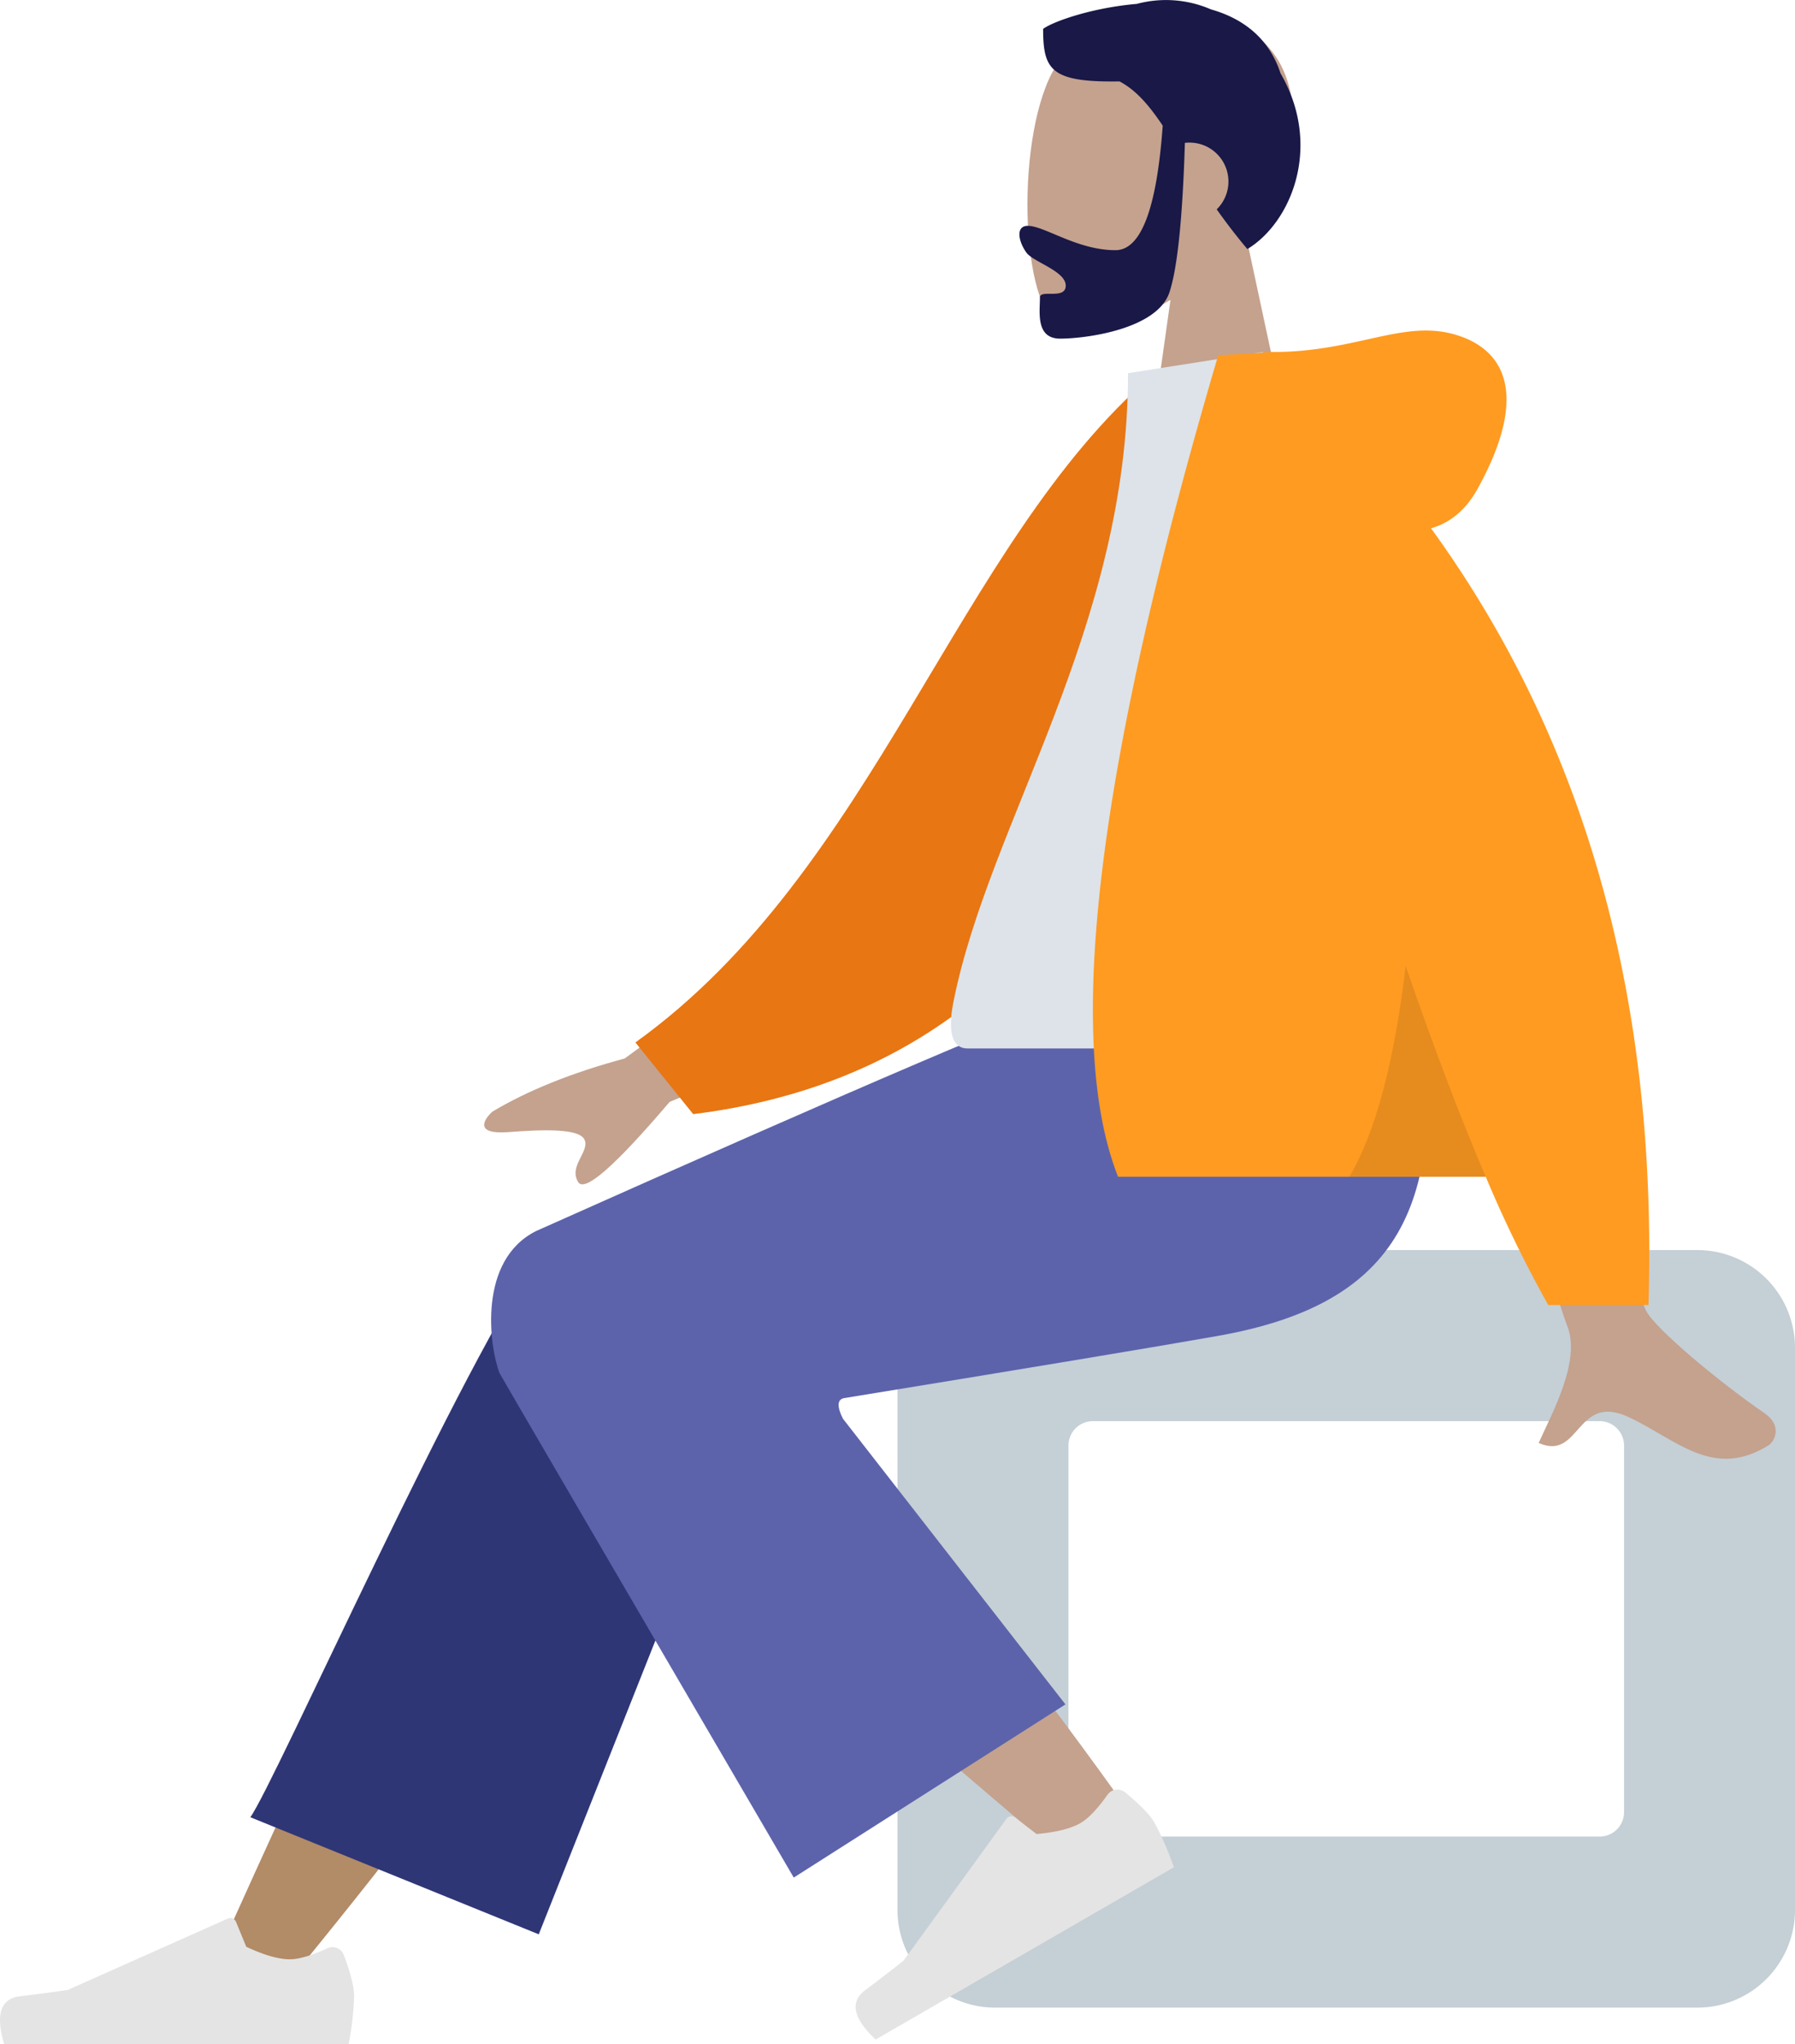 <svg xmlns="http://www.w3.org/2000/svg" width="456.877" height="520" viewBox="0 0 456.877 520">
  <g id="humaaans_sitting-8" data-name="humaaans/sitting-8" transform="translate(-9 -48.38)">
    <g id="A-Human_Sitting" data-name="A-Human/Sitting" transform="translate(465.877 568.38) rotate(180)">
      <g id="Head_Front_Short-Beard" data-name="Head/Front/Short-Beard" transform="translate(125.874 396.271)">
        <g id="Head" transform="translate(0.183 0)">
          <path id="Path_31" data-name="Path 31" d="M13.634,63.547C6.03,72.473.884,83.411,1.744,95.667c2.478,35.314,51.636,27.546,61.2,9.722s8.426-63.035-3.932-66.22C54.082,37.9,43.582,41.011,32.9,47.452L39.6,0H0Z" fill="#c4a28e" fill-rule="evenodd"/>
        </g>
        <path id="Hair" d="M35.06,54.178Q37.334,22.5,47.091,22.5c9.757,0,18.035,6.194,22.316,6.194,3.121,0,2.424-3.905.355-6.8-1.707-2.389-10.018-4.692-10.018-8.4s6.567-.838,6.567-3.035C66.311,6.831,67.465,0,61.159,0,54.777,0,36.478,2.326,33.342,11.8q-3.036,9.17-3.926,38a10,10,0,0,1-1.181.07,9.9,9.9,0,0,1-6.918-16.984c-2.291-3.234-4.858-6.612-7.8-10.1C2.465,29.42-5.737,48.832,5.069,67.48,8.055,76.615,14.817,81.494,22.8,83.76a28.724,28.724,0,0,0,18.853,1.389C52.767,84.2,62.69,80.808,65.5,78.8c0-10.52-2.038-13.641-19.449-13.366C41.774,63.17,38.486,59.279,35.06,54.178Z" transform="translate(0 37.589)" fill="#191847" fill-rule="evenodd"/>
      </g>
      <g id="Bottom_Sitting_Baggy-Pants" data-name="Bottom/Sitting/Baggy-Pants" transform="translate(0 0)">
        <g id="Objects_Seat_Cube-2" data-name="Objects/Seat/Cube-2" transform="translate(0 9.324)">
          <path id="Seat" d="M24.864,192.7h178.71a24.864,24.864,0,0,0,24.864-24.864V24.864A24.864,24.864,0,0,0,203.574,0H24.864A24.864,24.864,0,0,0,0,24.864V167.832A24.864,24.864,0,0,0,24.864,192.7Zm24.864-43.512a6.216,6.216,0,0,1-6.216-6.216V49.728a6.216,6.216,0,0,1,6.216-6.216H178.71a6.216,6.216,0,0,1,6.216,6.216v93.24a6.216,6.216,0,0,1-6.216,6.216Z" transform="translate(0 0)" fill="#c5cfd6" fill-rule="evenodd"/>
        </g>
        <path id="LegLower" d="M102.811,0Q56.853,56.121,40.619,83.211c-18.532,30.923-33.7,58.439-38.485,68.95-11.414,25.065,26.276,36.8,34.807,25.11q19.366-26.542,82.718-167.042Z" transform="translate(279.721 17.094)" fill="#b28b67" fill-rule="evenodd"/>
        <path id="LegLower-2" data-name="LegLower" d="M58.675,0,1.655,143.533c-12.2,26.165,46.7,43.364,55.661,31.187,20.348-27.645,68.711-136.7,74.774-144.936Z" transform="translate(261.073 27.972)" fill="#2f3676" fill-rule="evenodd"/>
        <g id="Lower-Leg" transform="matrix(0.777, -0.629, 0.629, 0.777, 160.489, 52.08)">
          <path id="LegLower-3" data-name="LegLower" d="M2.8,8.288C1.24,27.869-1.667,95.656,1.241,127.032c.836,9.016,1.716,17.733,2.6,25.911,2.637,24.307,47.707,23.538,44.127.446C39.059,95.88,23.37,15.284,22.246,8.32,20.67-1.441,3.787-4.019,2.8,8.288Z" transform="translate(0 0)" fill="#c4a28e" fill-rule="evenodd"/>
        </g>
        <g id="Accessories_Shoe_Flat-Sneaker" data-name="Accessories/Shoe/Flat-Sneaker" transform="matrix(0.866, -0.5, 0.5, 0.866, 156.88, 45.733)">
          <path id="shoe" d="M2.608,22.686Q0,15.724,0,12.268A77.976,77.976,0,0,1,1.4,0H89.049q3.417,11.295-3.944,12.2t-12.23,1.626L32.137,31.983a1.554,1.554,0,0,1-2.052-.787l-.017-.04L27.449,24.8q-6.814-3.179-11.075-3.179-3.461,0-9.561,2.8h0a3.108,3.108,0,0,1-4.12-1.53Q2.647,22.79,2.608,22.686Z" transform="translate(0 0)" fill="#e4e4e4" fill-rule="evenodd"/>
        </g>
        <g id="Accessories_Shoe_Flat-Sneaker-2" data-name="Accessories/Shoe/Flat-Sneaker" transform="translate(366.745 0)">
          <path id="shoe-2" data-name="shoe" d="M2.608,22.685Q0,15.724,0,12.268A77.976,77.976,0,0,1,1.4,0H89.049Q92.466,11.295,85.1,12.2t-12.23,1.626L32.137,31.983a1.554,1.554,0,0,1-2.052-.787l-.017-.04L27.449,24.8q-6.814-3.179-11.075-3.179-3.461,0-9.561,2.8h0a3.108,3.108,0,0,1-4.12-1.53Q2.647,22.789,2.608,22.685Z" fill="#e4e4e4" fill-rule="evenodd"/>
        </g>
        <path id="Leg-and-Butt" d="M148.716,121.931Q77.628,133.512,53.485,137.77c-45.879,8.09-59.258,32.778-51.347,86.645H86.669q16.78-4.846,140.223-59.937c14.807-7.35,12.049-29.022,9.343-36.162Q236.068,127.878,161.351,0L92.2,44.052l56.646,72.689Q151.09,121.26,148.716,121.931Z" transform="translate(93.494 42.404)" fill="#5c63ab" fill-rule="evenodd"/>
      </g>
      <g id="Body_Hoodie" data-name="Body/Hoodie" transform="translate(4.915 148.941)">
        <path id="Skin" d="M243.386,138.221l49.57-36.4q20.167-5.442,33.7-13.541c2.131-1.942,4.706-5.874-4.131-5.194s-18.162,1-19.382-2.017,4.128-6.619,1.663-10.685q-2.465-4.067-23.289,20.395l-49.087,20.355ZM53.062,136.965l32.475-.128Q55.459,39.742,53.062,33.8c-3.6-8.911,4.013-22.484,7.268-29.777-10.6-4.742-9.469,12.821-22.839,6.6C25.287,4.948,16-5.339,1.906,3.36c-1.733,1.07-3.633,5.1.957,8.244C14.3,19.444,30.773,33.166,33,37.682Q37.553,46.921,53.062,136.965Z" transform="translate(0 0)" fill="#c4a28e" fill-rule="evenodd"/>
        <path id="Coat-Back" d="M0,173.52l13.186,3.467c53.421-38.56,81.033-119.2,145.734-157.541L145.855,0C39.095,3.837,4.121,102.088,0,173.52Z" transform="translate(130.224 100.372) rotate(-5)" fill="#e87613" fill-rule="evenodd"/>
        <path id="Shirt" d="M0,0H118.9c5.433,0,4.409,7.845,3.624,11.8-9.064,45.688-44.448,94.938-44.448,159.974l-34.3,5.378C15.412,131.533,5.6,75.362,0,0Z" transform="translate(86.771 104.362)" fill="#dde3e9" fill-rule="evenodd"/>
        <path id="Coat-Front" d="M55.553,197.579q-7.472,2.148-11.833,10.018c-12.535,22.619-8.008,35.072,5.388,39.165s25.343-4.338,46.687-4.338a21.482,21.482,0,0,0,3.19-.218l10.736-.613Q155.926,85,135.207,32.634H41.624A319.2,319.2,0,0,0,25.707,0H.207Q-3.393,116.394,55.553,197.579Z" transform="translate(32.174 39.094)" fill="#ff9b21" fill-rule="evenodd"/>
        <path id="Shade" d="M20.378,53.617Q24.793,16.679,34.729,0H0Q9.7,22.622,20.378,53.617Z" transform="translate(73.798 71.728)" fill="rgba(0,0,0,0.1)" fill-rule="evenodd"/>
      </g>
    </g>
  </g>
</svg>
